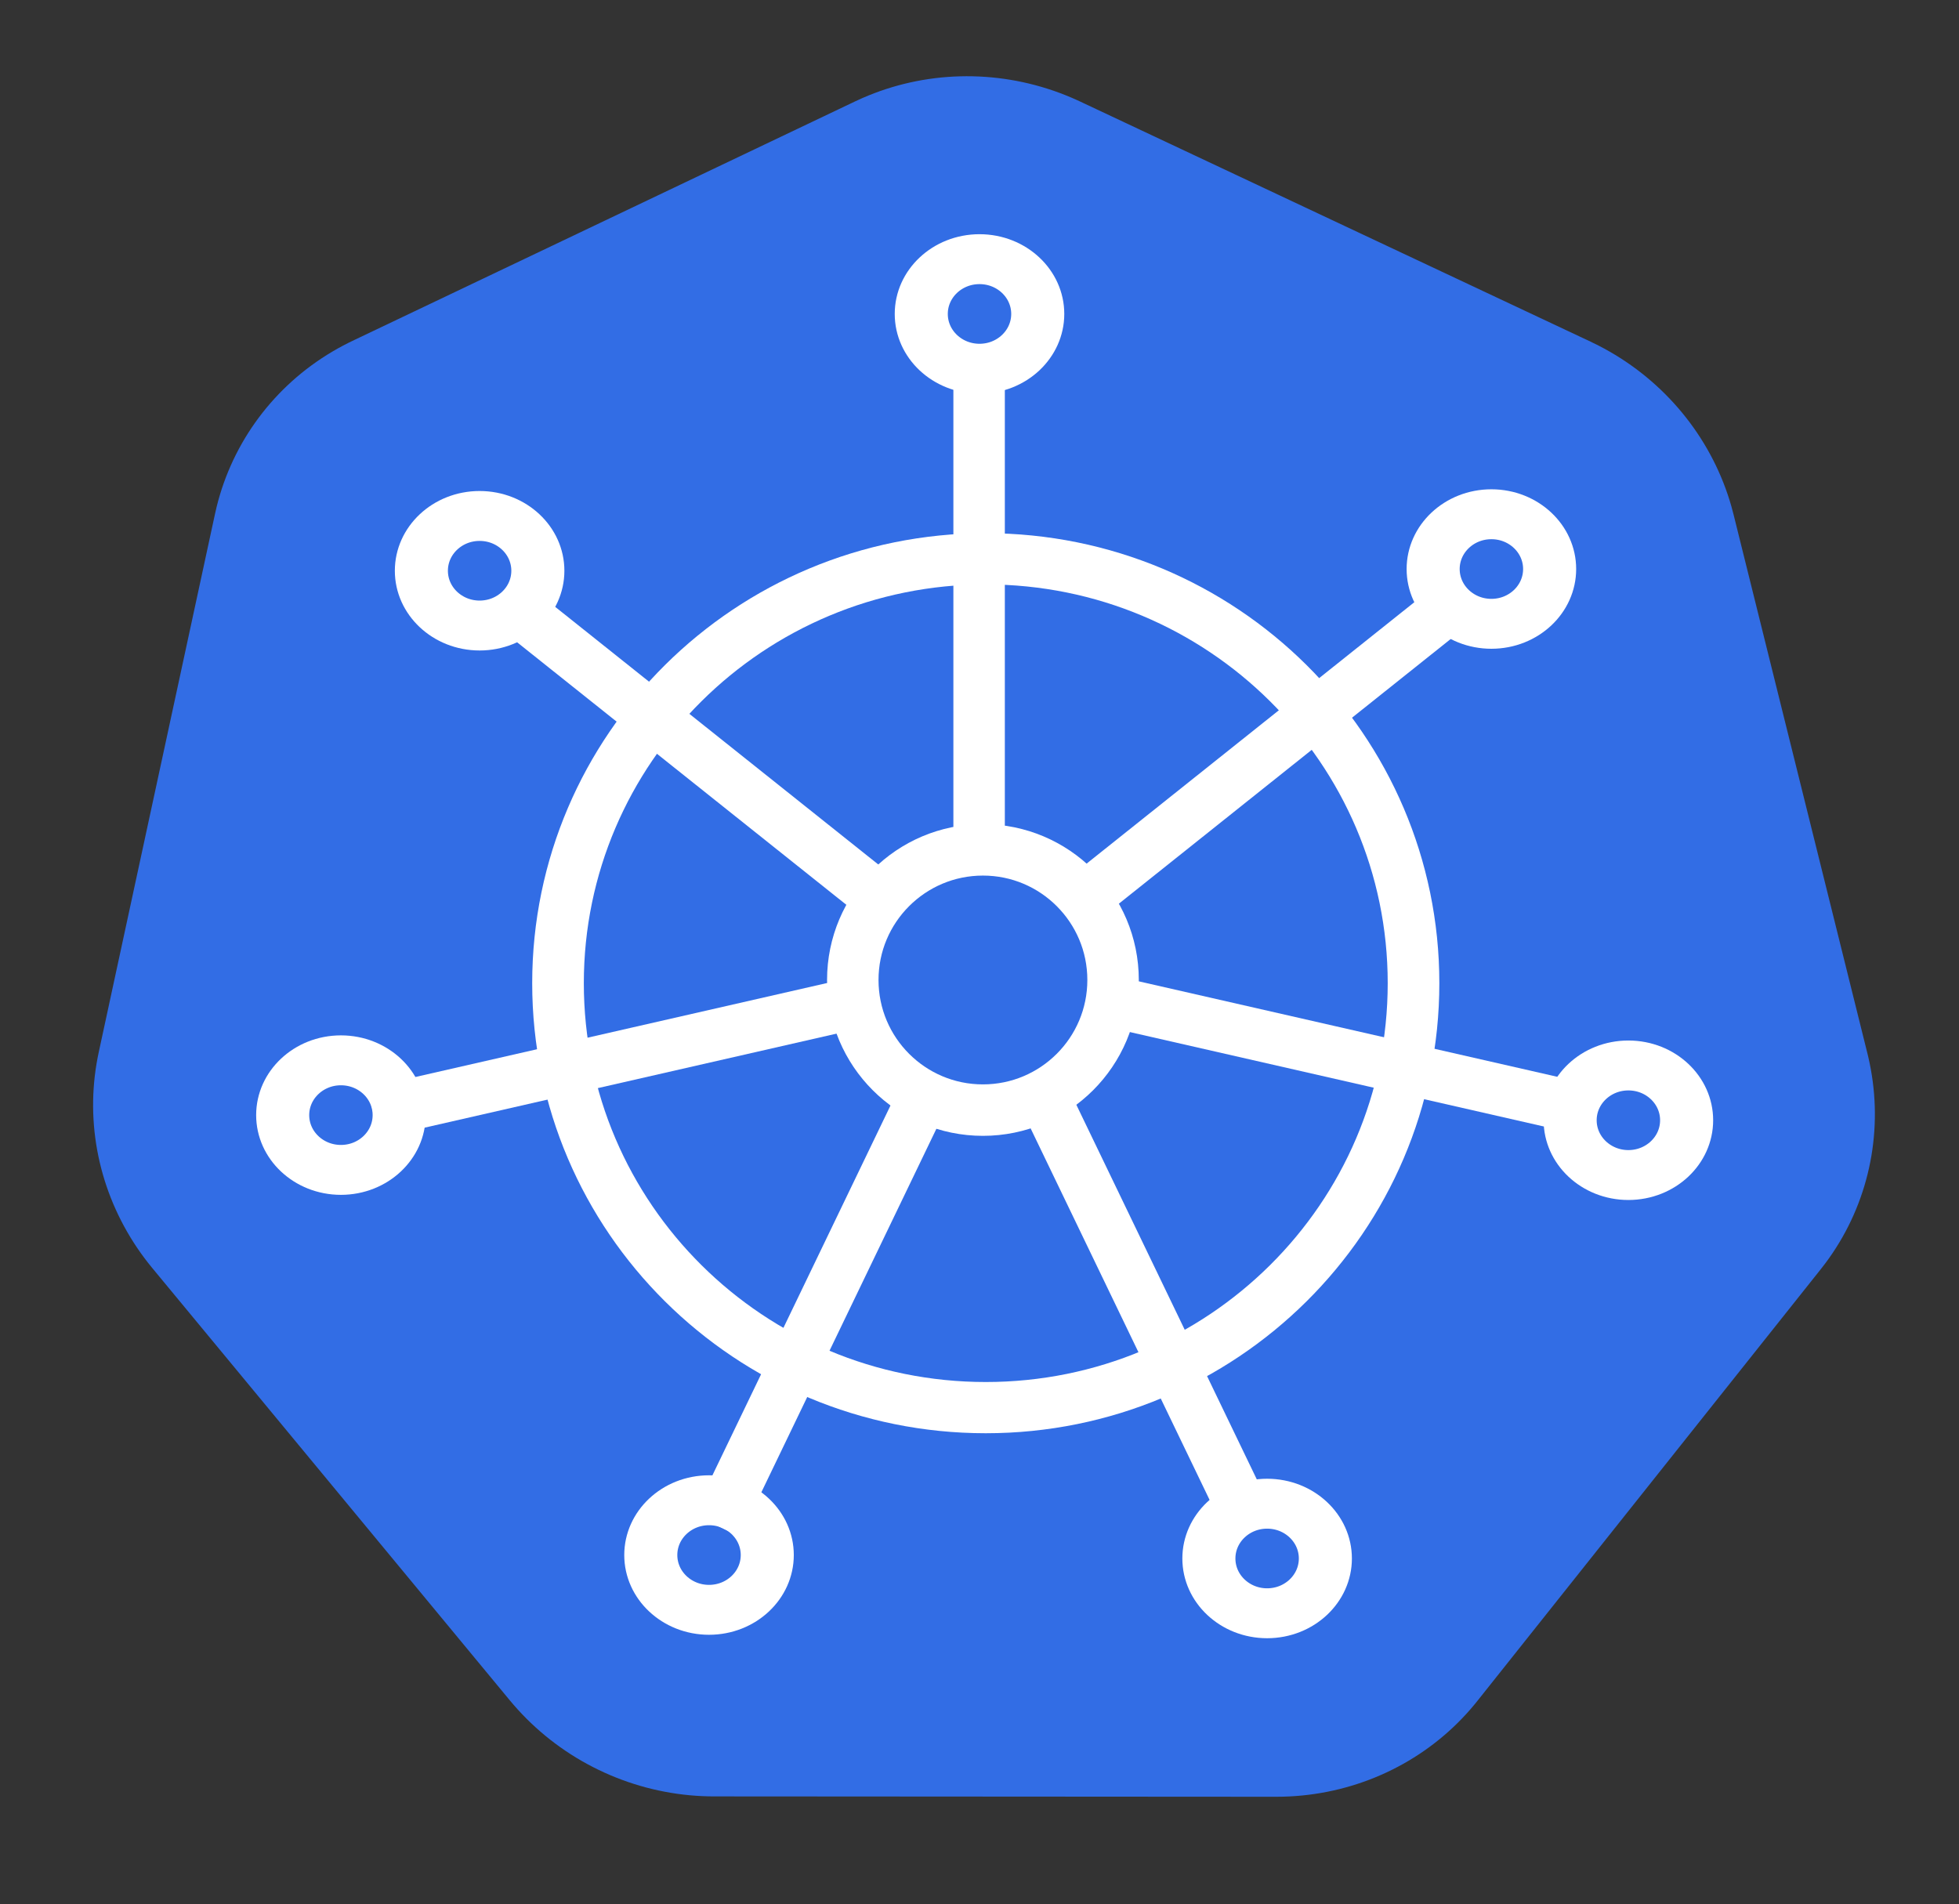 <svg xmlns="http://www.w3.org/2000/svg" xmlns:svg="http://www.w3.org/2000/svg" id="svg2" width="761.573" height="740.325" version="1.1"><rect width="100%" height="100%" fill="#333333" stroke="none"/><g id="layer1" transform="translate(8.811,-148.459)"><path style="fill:#326de5;fill-opacity:1;stroke:#326de5;stroke-width:380.989;stroke-linejoin:round;stroke-miterlimit:80.4;stroke-opacity:1;stroke-dasharray:none" id="path3830" d="M 2.662,368.969 -380.973,521.38 -739.325,316.469 l -63.222,-407.931 279.515,-303.77 411.772,29.136 233.956,340.102 z" transform="matrix(0.162,0.498,-0.504,0.151,452.723,690.706)"/><g id="g3832" transform="translate(1.292,-1.323)"><path id="path3811" d="m 354.053,98.772 c 0,15.437 -12.514,27.952 -27.952,27.952 -15.437,0 -27.952,-12.514 -27.952,-27.952 0,-15.437 12.514,-27.952 27.952,-27.952 15.437,0 27.952,12.514 27.952,27.952 z" transform="matrix(0.81,0,0,0.762,106.544,196.575)" style="fill:none;stroke:#fff;stroke-width:25.466;stroke-miterlimit:4;stroke-opacity:1;stroke-dasharray:none"/><path id="path3811-3" d="m 354.053,98.772 c 0,15.437 -12.514,27.952 -27.952,27.952 -15.437,0 -27.952,-12.514 -27.952,-27.952 0,-15.437 12.514,-27.952 27.952,-27.952 15.437,0 27.952,12.514 27.952,27.952 z" transform="matrix(0.81,0,0,0.762,-87.792,296.416)" style="fill:none;stroke:#fff;stroke-width:25.466;stroke-miterlimit:4;stroke-opacity:1;stroke-dasharray:none"/><path id="path3811-6" d="m 354.053,98.772 c 0,15.437 -12.514,27.952 -27.952,27.952 -15.437,0 -27.952,-12.514 -27.952,-27.952 0,-15.437 12.514,-27.952 27.952,-27.952 15.437,0 27.952,12.514 27.952,27.952 z" transform="matrix(0.81,0,0,0.762,-141.709,508.056)" style="fill:none;stroke:#fff;stroke-width:25.466;stroke-miterlimit:4;stroke-opacity:1;stroke-dasharray:none"/><path id="path3811-0" d="m 354.053,98.772 c 0,15.437 -12.514,27.952 -27.952,27.952 -15.437,0 -27.952,-12.514 -27.952,-27.952 0,-15.437 12.514,-27.952 27.952,-27.952 15.437,0 27.952,12.514 27.952,27.952 z" transform="matrix(0.81,0,0,0.762,1.393,679.096)" style="fill:none;stroke:#fff;stroke-width:25.466;stroke-miterlimit:4;stroke-opacity:1;stroke-dasharray:none"/><path id="path3811-62" d="m 354.053,98.772 c 0,15.437 -12.514,27.952 -27.952,27.952 -15.437,0 -27.952,-12.514 -27.952,-27.952 0,-15.437 12.514,-27.952 27.952,-27.952 15.437,0 27.952,12.514 27.952,27.952 z" transform="matrix(0.81,0,0,0.762,218.357,680.434)" style="fill:none;stroke:#fff;stroke-width:25.466;stroke-miterlimit:4;stroke-opacity:1;stroke-dasharray:none"/><path id="path3811-61" d="m 354.053,98.772 c 0,15.437 -12.514,27.952 -27.952,27.952 -15.437,0 -27.952,-12.514 -27.952,-27.952 0,-15.437 12.514,-27.952 27.952,-27.952 15.437,0 27.952,12.514 27.952,27.952 z" transform="matrix(0.81,0,0,0.762,358.798,510.056)" style="fill:none;stroke:#fff;stroke-width:25.466;stroke-miterlimit:4;stroke-opacity:1;stroke-dasharray:none"/><path id="path3811-8" d="m 354.053,98.772 c 0,15.437 -12.514,27.952 -27.952,27.952 -15.437,0 -27.952,-12.514 -27.952,-27.952 0,-15.437 12.514,-27.952 27.952,-27.952 15.437,0 27.952,12.514 27.952,27.952 z" transform="matrix(0.81,0,0,0.762,305.543,295.747)" style="fill:none;stroke:#fff;stroke-width:25.466;stroke-miterlimit:4;stroke-opacity:1;stroke-dasharray:none"/><path id="path3866" d="m 393.983,142.695 c 0,118.352 -95.943,214.295 -214.295,214.295 -118.352,0 -214.295,-95.943 -214.295,-214.295 0,-118.352 95.943,-214.295 214.295,-214.295 118.352,0 214.295,95.943 214.295,214.295 z" transform="matrix(0.776,0,0,0.77,233.683,422.167)" style="fill:none;stroke:#fff;stroke-width:25.864;stroke-miterlimit:4;stroke-opacity:1;stroke-dasharray:none"/><path id="path3811-7" d="m 354.053,98.772 c 0,15.437 -12.514,27.952 -27.952,27.952 -15.437,0 -27.952,-12.514 -27.952,-27.952 0,-15.437 12.514,-27.952 27.952,-27.952 15.437,0 27.952,12.514 27.952,27.952 z" transform="matrix(1.81,0,0,1.81,-218.226,352.009)" style="fill:none;stroke:#fff;stroke-width:11.053;stroke-miterlimit:4;stroke-opacity:1;stroke-dasharray:none"/><path id="path3907" d="m 379.342,137.371 0,192.999" transform="translate(-8.811,148.459)" style="fill:none;stroke:#fff;stroke-width:20;stroke-linecap:butt;stroke-linejoin:miter;stroke-miterlimit:4;stroke-opacity:1;stroke-dasharray:none"/><path id="path3907-9" d="M 185.939,382.726 336.834,503.055" style="fill:none;stroke:#fff;stroke-width:20;stroke-linecap:butt;stroke-linejoin:miter;stroke-miterlimit:4;stroke-opacity:1;stroke-dasharray:none"/><path id="path3907-2" d="m 134.999,582.502 188.158,-42.956" style="fill:none;stroke:#fff;stroke-width:20;stroke-linecap:butt;stroke-linejoin:miter;stroke-miterlimit:4;stroke-opacity:1;stroke-dasharray:none"/><path id="path3907-9-0" d="M 268.549,742.897 352.275,569.005" style="fill:none;stroke:#fff;stroke-width:20;stroke-linecap:butt;stroke-linejoin:miter;stroke-miterlimit:4;stroke-opacity:1;stroke-dasharray:none"/><path id="path3907-9-2" d="M 475.931,742.679 392.175,568.802" style="fill:none;stroke:#fff;stroke-width:20;stroke-linecap:butt;stroke-linejoin:miter;stroke-miterlimit:4;stroke-opacity:1;stroke-dasharray:none"/><path id="path3907-2-3" d="M 609.164,581.846 420.999,538.923" style="fill:none;stroke:#fff;stroke-width:20;stroke-linecap:butt;stroke-linejoin:miter;stroke-miterlimit:4;stroke-opacity:1;stroke-dasharray:none"/><path id="path3907-9-0-7" d="M 557.747,382.327 406.873,502.683" style="fill:none;stroke:#fff;stroke-width:20;stroke-linecap:butt;stroke-linejoin:miter;stroke-miterlimit:4;stroke-opacity:1;stroke-dasharray:none"/></g></g></svg>